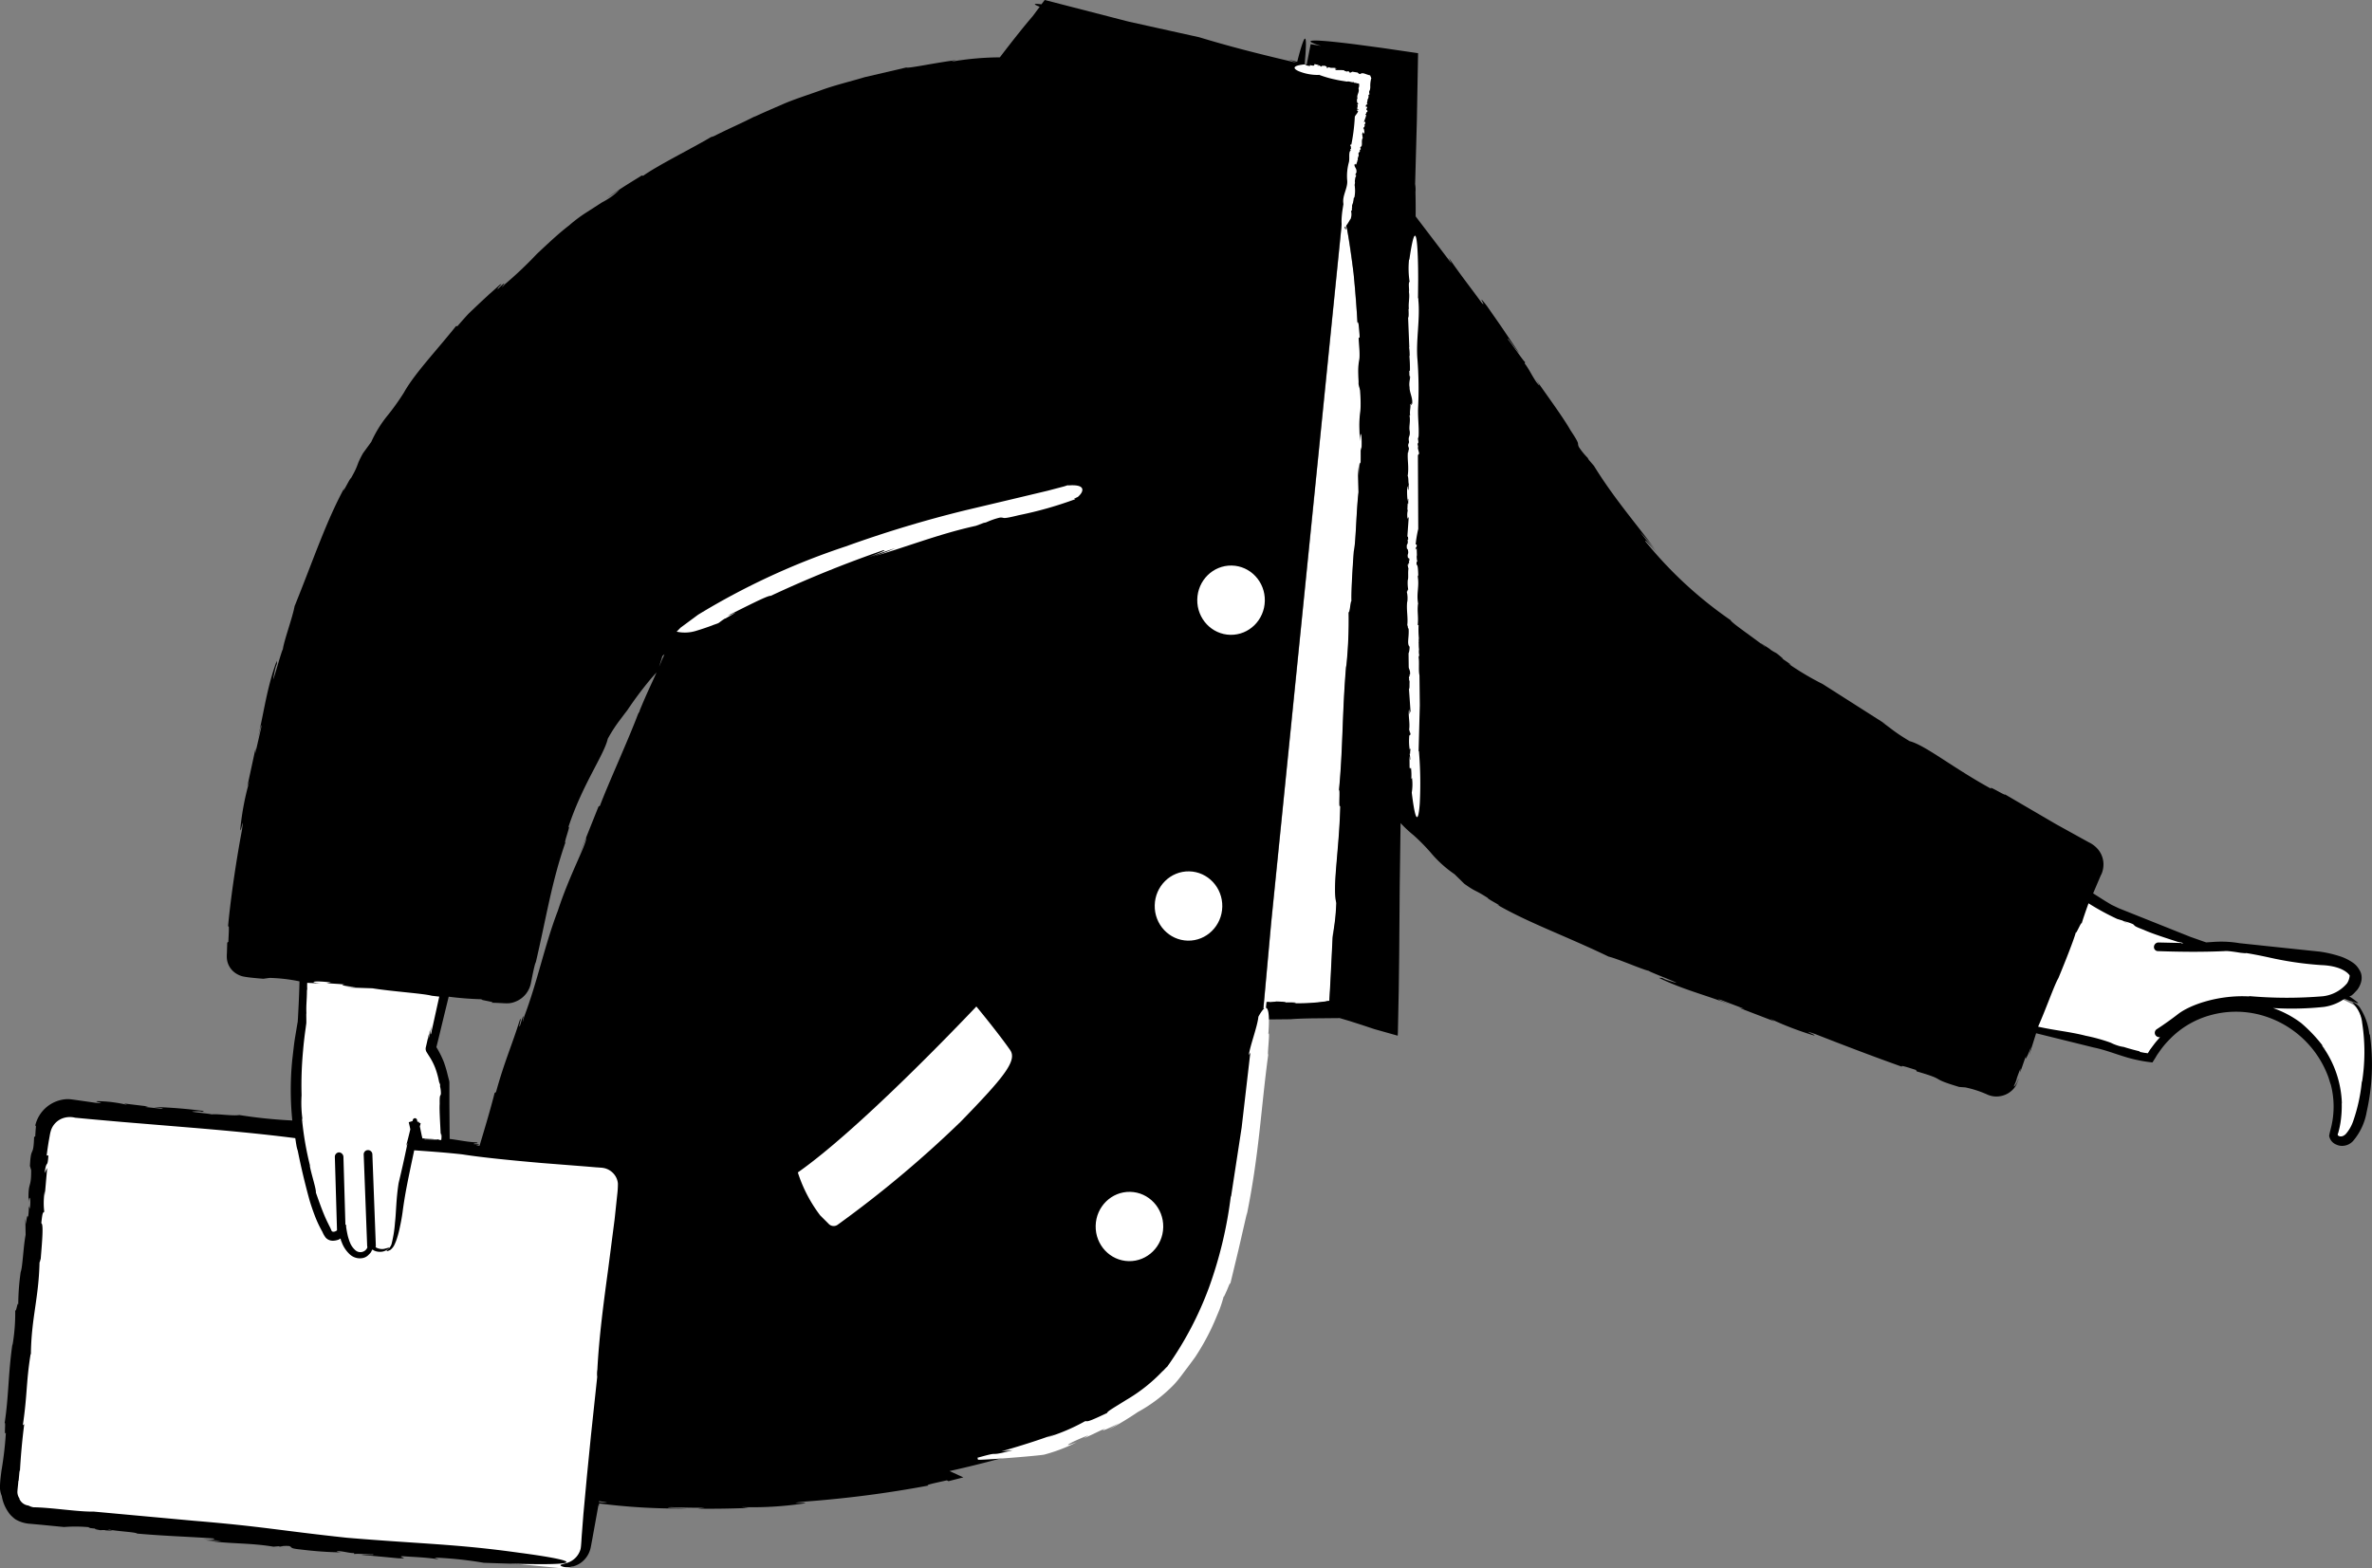 <svg xmlns="http://www.w3.org/2000/svg" width="273.762" height="181.035" viewBox="0 0 273.762 181.035">
  <rect x="0" y="0" width="273.762" height="181.035" fill="#808080" stroke="none"/>
  <g id="_157" data-name="157" transform="translate(-90.924 -92.07)">
    <path id="Path_15212" data-name="Path 15212" d="M362.42,208a12.859,12.859,0,0,0-1.82-.82c1.7-.8,2.28-1.87,2.02-2.58-.9-2.3-7.5-2-13.6-3a13.159,13.159,0,0,0-3.6-.08c-4.14-1.5-7.83-2.73-11.2-4.32-3-1.5-41.3-27.5-45.6-30.1-5.6-4.1-7.1,31.8,7.1,35.9s26.5,6.7,37.5,9.5c1.7.4,3.4,1.3,5.8,1.6a11.635,11.635,0,0,1,21.7,5.7,12.574,12.574,0,0,1-.5,3.3,1,1,0,0,0,.4.5c3.6,1.7,4.8-14,1.8-15.6Z" fill="#fff"/>
    <path id="Path_15213" data-name="Path 15213" d="M336.57,198.7l-.53-.26C336.04,198.46,336.17,198.54,336.57,198.7Zm5.15,11.65.1-.1ZM317.8,185.6c.01.01.02.01.03.02a1.479,1.479,0,0,1,.13.08Z"/>
    <path id="Path_15214" data-name="Path 15214" d="M155.62,273.1l-61.4-6a2.838,2.838,0,0,1-2.5-3.2l4.2-41.3a2.878,2.878,0,0,1,3.1-2.6l61.4,6a2.838,2.838,0,0,1,2.5,3.2l-4.2,41.3a2.832,2.832,0,0,1-3.1,2.6Z" fill="#fff"/>
    <path id="Path_15215" data-name="Path 15215" d="M123.7,270.7l-.57-.1C123.14,270.63,123.28,270.66,123.7,270.7Zm-22.1-4.12Zm24.65-60.38v.1C126.26,206.22,126.26,206.2,126.25,206.2Zm-5.07-1.12h0l-.36.05Zm195.8,12.44h0l-.35-.03Z"/>
    <path id="Path_15216" data-name="Path 15216" d="M135.58,235.9c.6-.4,1.04-4.5,1.04-4.5a74.926,74.926,0,0,1,2.1-10c0-.2.35,1.77.55,2.47l2.88.17c0-2.1-.13-6.54-.13-6.94a15.456,15.456,0,0,0-.7-2.3c-.4-.9-.9-1.6-.9-1.7,0,0,8.34-34.2,11.94-42.8,1.9-4.6-23.04-17.6-24.24-3.2s-2.5,43-2.5,43a41.157,41.157,0,0,0,.1,14.9c1.6,7.6,2.5,8.3,2.9,9.3s1.8-.1,1.8-.1.4,2.4,1.8,2.6c.9.1,1.3-.9,1.4-1.3a1.311,1.311,0,0,0,1.96.4ZM247.9,142.97c-.23-3.93.24-2.3.02-5.82l-.26-1.03.1.34c-.2-3.9.3-1.42-.01-5.33l.12-.12c-.07-1.02-.15-2-.26-1.66l-.45-5.73-.75-5.08c-.53-2.2.08.87-.26-.18l-.3-1-8.2,81.23-.9,9.93h.3l.07-.76.33-.01c-.03.01.03.02.04.03l.8-.07c1.43.07,1.22.1.52.12,1.1,0,2.28-.03,1.34.08a20.533,20.533,0,0,0,2.88-.1q.429-.056.86-.1a2.32,2.32,0,0,1,.38-.07c.1.03.08-.07.1-.14l.01-.2.05-.8.1-1.88.24-4.88v.56c.1-1.2.3-1.63.4-3.97-.46-1.9.34-6.1.46-11.25-.22.64.01-1.98-.15-1.77.46-4.96.36-8.9.83-14.44v.28a50.51,50.51,0,0,0,.28-6.5c.1.77.3-1.92.35-.93-.12-1.13.25-6,.25-6,.22-.92.27-4.54.54-6.8l-.07-2.95.1,1.05c.06-1.56.17-1.85.2-1.2.05-.7.02-1.06.03-2.12l.1.5c.12-1.92-.15-2.75-.18-1.2Z" fill="#fff"/>
    <path id="Path_15217" data-name="Path 15217" d="M364.38,211.48a6.911,6.911,0,0,0-1.1-3.1,1.641,1.641,0,0,0-.7-.57c-.16-.07-.2-.04-.1.04a3.857,3.857,0,0,1,1.07,2.3,21.984,21.984,0,0,1-.02,6.86l-.01-.17a19.573,19.573,0,0,1-.98,4.58,4.525,4.525,0,0,1-.86,1.54c-.34.36-.74.38-.95.15a.24.24,0,0,0,0-.12,1.14,1.14,0,0,0,.07-.18,10.719,10.719,0,0,0,.25-1.15,12.565,12.565,0,0,0,.14-2.27l.02.1a11.976,11.976,0,0,0-2.34-6.78,1.6,1.6,0,0,1,.44.5,17.305,17.305,0,0,0-2.8-3.04,11.828,11.828,0,0,0-3.25-1.73,35.564,35.564,0,0,0,5.87-.13,5.445,5.445,0,0,0,2.38-.94l.52.2.65.2c.37.15.46.14.37.04a9.772,9.772,0,0,0-.98-.72l.2-.07c.03-.02-.02.02.08-.05l.23-.2.4-.43a2.583,2.583,0,0,0,.44-.88,1.723,1.723,0,0,0,.07-.42,1.851,1.851,0,0,0-.07-.61,2.151,2.151,0,0,0-.24-.48,2.4,2.4,0,0,0-.63-.7,5.845,5.845,0,0,0-1.37-.72,13.657,13.657,0,0,0-2.5-.6l-4.57-.48-4.73-.5a12.475,12.475,0,0,0-2.9-.15l-.77.05c-.18.01-.12.02-.16.01l-.3-.1-1.53-.54-8.26-3.3-.84-.4-.78-.47-1.34-.85.98-2.3-.1.27.1-.23a3.106,3.106,0,0,0,.13-.4,2.89,2.89,0,0,0,.08-.83,2.734,2.734,0,0,0-.6-1.56,3.212,3.212,0,0,0-1.08-.84l-.8-.44-3-1.66-5.87-3.43c.12.24-2.03-1.14-1.6-.65-4.4-2.4-7.6-5.03-9.42-5.5-1.95-1.17-2.2-1.54-3.2-2.2l.47.26-7.3-4.65a33.025,33.025,0,0,1-4-2.38c.82.43-.15-.2-1.02-.8.56.37.76.46-.34-.4a5.351,5.351,0,0,1-.68-.4c0-.01-.05-.05-.02-.04-1.47-.98-1.23-.78-.57-.3-.04-.01,0,.05.2.2-1.42-1.16-4.15-2.97-4.2-3.26a46.925,46.925,0,0,1-9.8-9.05c-.23-.45.45.33,1.3,1.26-.68-.78-1.32-1.6-1.97-2.4a21.371,21.371,0,0,1,1.8,2.08c-2.18-2.97-4.8-5.96-7.1-9.7l-.6-.7-.13-.23a7.821,7.821,0,0,1-1.02-1.26c-.24-.58.25-.1-.96-1.92-.85-1.5-2.73-4.04-4-5.88.65,1.02.38.73.06.32-.6-.9-.84-1.5-1.35-2.16l.06-.14c-.18-.07-1.7-2.35-1.96-2.6-.25-.58,1.03,1.34,1.25,1.52-2.45-3.6-1.2-1.82-3.7-5.4-1.42-1.84.12.43-.63-.4-1.2-1.66-2.45-3.23-3.78-5.18l.33.68-4.15-5.45c.01-.94,0-1.88-.02-2.8a3.866,3.866,0,0,0-.04-.93l.2-7.34.14-7.77-4.1-.6-3.2-.43c-2.02-.25-3.7-.43-4.55-.43s-.82.17.65.62l-1.2-.2-.45,2.35-.24-.06c.3-3.24.1-3.4-.26-2.35-.18.5-.4,1.3-.6,2.1l-.98-.27.93.38c-5-1.17-7.95-1.95-11.26-2.95l-8.13-1.8-9.7-2.5-.38.5c-1.02-.13-.94,0-.2.28l-.8,1.08c-.9,1.04-2.15,2.6-3.8,4.76a33.9,33.9,0,0,0-5.6.5,2.947,2.947,0,0,1,1-.23c-2.56.28-5.98,1.05-6.2.9l-4.8,1.12c-1.65.5-3.37.9-4.97,1.48s-3.15,1.06-4.48,1.64-2.5,1.08-3.37,1.5l.23-.14c-2,1.02-2.6,1.22-4.84,2.34a1.426,1.426,0,0,1-.28.08c-2.1,1.25-6.25,3.32-7.85,4.48l-.17-.03c-1.37.85-2.75,1.68-4.05,2.64l1.5-1a8.064,8.064,0,0,1-2.03,1.46l-1.8,1.16a16.547,16.547,0,0,0-2,1.5c-1.3,1-2.5,2.15-3.73,3.3a44.668,44.668,0,0,1-3.67,3.48c-1.1,1.18.9-1.12-.83.57-.17-.06.78-.82.23-.5-.43.4-.84.76-1.23,1.1l-1.14,1.06-1.2,1.14c-.4.43-.84.92-1.32,1.48h-.17c-2.4,3-4.78,5.47-6.04,7.72a27.313,27.313,0,0,1-1.94,2.7,13.8,13.8,0,0,0-1.8,2.95l-.95,1.3c-.86,1.55-.42,1.2-1.4,2.9-.04-.16-1.17,2.18-.75,1.1-2.12,3.9-3.56,8.26-5.75,13.67-.22,1.26-1.24,4.02-1.35,4.97-.16.1-1.63,5.64-.92,2.42.06-.28.2-.76.23-.7l-.01-.4c-1.16,3.13-1.46,5.87-2.22,9.06.24-.94.54-2.2.42-1.34l-.68,2.97.04-.64-.96,4.45.24-.6a30.675,30.675,0,0,0-1.04,5.42c-.08,1.14.5-2.05.17.27-.55,2.92-1.25,7.33-1.6,11.12.17-.34.08.68.04,1.73l-.13.1-.04,1.25a3.866,3.866,0,0,0,0,.6,2.294,2.294,0,0,0,1.16,1.77,2.43,2.43,0,0,0,.51.23,2.37,2.37,0,0,0,.34.08c.07.01.16.03.25.04.38.06.96.12,1.95.2l.7-.1a19.112,19.112,0,0,1,3.47.4c-.03,1.4-.1,2.83-.18,4.3l-.02.3a.279.279,0,0,1-.01.1l-.03.15-.1.6-.2,1.2c-.12.8-.2,1.63-.3,2.45a35.181,35.181,0,0,0,.01,6.96,56.057,56.057,0,0,1-6.12-.63c-.8.13-2.6-.17-3.2-.07-.1-.1-3.64-.37-1.58-.36.18,0,.5.03.46.07l.26-.1a56.2,56.2,0,0,0-5.8-.47c.6.1,1.4.17.86.2l-1.9-.2.4-.06-2.8-.34.37.16a15.483,15.483,0,0,0-3.4-.43c-.72.03,1.3.3-.17.2l-1.53-.22-.85-.12-.45-.06a3.209,3.209,0,0,0-.63-.03,3.947,3.947,0,0,0-3.6,3.1c.1-.13.1.01.07.3-.02.23-.04.56-.06.9l-.13.06c-.08,2.52-.37.88-.48,3.38l-.06-.23.2.68c.02,2.26-.38,1.18-.3,3.7.08-.98.32-.43.14.77l-.1-.32a10.4,10.4,0,0,1-.1,1.34c-.02-.4-.15-.23-.23.76l-.08-.68.03,1.9c-.27,1.42-.34,3.72-.57,4.3a27.528,27.528,0,0,0-.28,3.8c-.05-.63-.27,1.06-.35.56a21.936,21.936,0,0,1-.32,4.12v-.18c-.5,3.48-.42,6-.9,9.13.16-.13-.1,1.52.14,1.13a40.148,40.148,0,0,1-.5,4.32c-.08.6-.15,1.15-.17,1.62a2.748,2.748,0,0,0,.2,1.35,4.513,4.513,0,0,0,.7,1.78,2.763,2.763,0,0,0,.9.9,3.259,3.259,0,0,1-.4-.24,3.781,3.781,0,0,0,2.1.77l1.33.12,2.55.25a16.745,16.745,0,0,1,3.06.04c-.6.05.15.1.84.17-.44-.03-.58,0,.3.16a4.026,4.026,0,0,1,.52-.02c.01.01.04.02.02.03,1.15.08.96.02.43-.04.03-.01-.01-.04-.18-.08,1.18.25,3.33.32,3.45.5,3.46.3,5.95.35,8.83.56.3.12-.37.14-1.2.1l2.04.17a7.441,7.441,0,0,1-1.8-.07c2.4.45,5.03.27,7.86.75l.6-.05.17.03a3.507,3.507,0,0,1,1.07-.05c.4.16-.06.26,1.35.4a43.36,43.36,0,0,0,4.64.33c-.8-.1-.52-.14-.18-.14.7.07,1.1.22,1.65.22l.05.16c-.26-.17,1.86.02,2.13-.02.4.16-1.1-.01-1.3.06l4.24.4c1.52.03-.26-.18.48-.24,1.33.1,2.65.12,4.17.36l-.47-.2a43.9,43.9,0,0,1,5.68.6c18.75.7,4.08-1.16,4.08-1.16-7.3-1.02-11.13-1-19.88-1.73-7.67-.82-9.68-1.3-17.65-1.96l-11.56-1.06c-1.78.04-4.87-.47-6.97-.5a1.793,1.793,0,0,1-.36-.1c-.07-.03-.15-.07-.22-.1a1.3,1.3,0,0,1-1.05-.8l.04.01a1.332,1.332,0,0,1-.25-.93c.03-.4.1-.9.1-1.15l.03.05.12-1.3.03.23c.1-1.88.28-3.8.5-5.5l-.16.12c.53-3.6.37-4.97.9-8.23l.03.05c.04-4.2.93-6.52,1-10.83-.01.54.1-.22.13-.17.16-1.97.35-4.07.07-4.14.15-1.43.2-1.16.34-1.33a8.248,8.248,0,0,1,.06-2.38v.52l.28-3.2-.3.6c.24-1.7.33-.4.44-2.03h-.2q.1-.8.23-1.6l.13-.72a4.353,4.353,0,0,1,.15-.62,2.225,2.225,0,0,1,1.48-1.4,2.467,2.467,0,0,1,1.3-.02l1.8.17,3.62.32,7.28.6c4.38.36,8.67.75,12.7,1.27.05.25.07.5.12.75a4.15,4.15,0,0,0,.17.7q.555,2.775,1.3,5.5s.2.77.64,1.93a13.581,13.581,0,0,0,.9,1.93,3.116,3.116,0,0,0,.38.67,1.1,1.1,0,0,0,.87.36,1.784,1.784,0,0,0,.48-.08l.1-.03.02-.01.05-.02a.941.941,0,0,0,.18-.12.683.683,0,0,1,.06.2l.04.1.12.3a3.553,3.553,0,0,0,.83,1.2,1.713,1.713,0,0,0,1.53.46,1.262,1.262,0,0,0,.7-.4,2.3,2.3,0,0,0,.23-.25c.04-.05.05-.1.07-.12a.674.674,0,0,0,.06-.17.294.294,0,0,0,.1-.03.265.265,0,0,0,.06.05c.03.02.07.04.1.06s.07.03.18.07a1.624,1.624,0,0,0,.52.07,1.385,1.385,0,0,0,1.02-.44c.05-.1-.1-.01-.58.1a1.41,1.41,0,0,1-.92-.16.086.086,0,0,0-.06-.03.484.484,0,0,0,.03-.18l-.4-10.55a.5.5,0,0,0-.52-.48.489.489,0,0,0-.48.52l.4,10.55a.8.8,0,0,0,.03.15.868.868,0,0,1-1.4.33,2.282,2.282,0,0,1-.62-.9,2.089,2.089,0,0,1-.11-.3q-.074-.212-.13-.43a12.2,12.2,0,0,1-.22-1.22l.06.2c-.03-.1-.03-.26-.07-.3a.176.176,0,0,0-.05.04l-.23-7.88a.546.546,0,0,0-.5-.5.51.51,0,0,0-.49.51l.25,8.5q-.078.048-.16.09a.436.436,0,0,1-.13.05.148.148,0,0,1-.06.01.248.248,0,0,1-.3-.15l-.06-.15-.1-.22c-.07-.13-.14-.27-.2-.4-.13-.25-.24-.5-.35-.74-.42-.97-.74-1.9-1.08-2.86.07-.36-.62-2.42-.7-3.14l.03.06a36.171,36.171,0,0,1-.94-5.5,1.435,1.435,0,0,1,.12.5,14.007,14.007,0,0,1-.16-3.16,42.84,42.84,0,0,1,.17-5.12c.07-.86.17-1.67.27-2.4q.041-.259.07-.52c.01-.08.03-.16.04-.32v-.25l-.01-.86.02.14c-.05-1.15.05-1.48.06-2.77.02-.07.03-.16.03-.14q-.015-.365,0-.73c.4.02.9.05,1.54.06-1.57-.14-.7-.35,1.2-.1l-.5.07c1.07.1,1.43.08,2.14.18-.64,0-.35.14,1.22.28l-1.07.04,3,.1c2.28.37,5.92.6,6.84.86l.87.1-.95,4.3c-.12.25-.03-.3.1-1l-.4,1.65a8.752,8.752,0,0,1,.3-1.47c-.15.48-.28.98-.4,1.5-.06.28-.1.44-.2.87a.73.73,0,0,0,.1.57l.25.4a7.454,7.454,0,0,1,.73,1.4,9.7,9.7,0,0,1,.45,1.63q.043.1.08.21a.316.316,0,0,1,.04.16l-.01.14a3.289,3.289,0,0,1,.1.87c-.06.33-.16-.02-.14,1.15-.03.46,0,1.12.03,1.82l.1,1.96c0-.13.01-.2.01-.27s.01-.1.02-.1a1.593,1.593,0,0,1,.05.27,2.99,2.99,0,0,1-.03.5,2.647,2.647,0,0,0-.27-.02l-.07-.1c.03.02.01.04-.05.05-.04,0-.06.01-.15.01h-.3c-.44-.01-.93-.03-1.04-.01-.33-.1.9-.01,1.06-.05l-1.13-.06c-.1-.03-.23.04-.23-.06-.02-.07-.04-.15-.07-.27l-.22-1.07.04-.14.04-.16c.01-.02.02-.07.01-.05h0l-.2-.1c-.08-.28-.08-.17-.07-.04l-.1-.05-.04-.16v-.05c0-.01,0-.01-.03-.07-.01-.02.01,0-.04-.05a.253.253,0,0,0-.26-.06.273.273,0,0,0-.15.15l-.01.02a.09.09,0,0,1-.01.05c-.01.04-.02.07-.03.1-.03.01-.06.02-.1.03l-.33.1h0l.01.05.03.13.07.3c.02.1.05.22.07.34-.15.62-.3,1.25-.5,1.95l.18-.37c-.42,2.04-.7,3.25-1.03,4.62-.3,1.93-.28,3.44-.42,4.58a13.936,13.936,0,0,1-.4,2.48,1.328,1.328,0,0,1-.22.4c-.12.14-.15.14-.2.2-.1.1-.14.15-.14.18-.01.06.15.01.4-.1a1.629,1.629,0,0,0,.52-.66,5.667,5.667,0,0,0,.26-.66,11.506,11.506,0,0,0,.36-1.4c.2-.9.3-1.68.3-1.68.27-2.08.63-3.72.97-5.38l.37-1.74c1.77.13,3.56.25,5.54.47,2.35.37,5.75.7,9.2,1l5.1.4,1.2.1c.2.01.4.03.58.04a2.793,2.793,0,0,1,.4.07,2.07,2.07,0,0,1,1.17.85,1.92,1.92,0,0,1,.32.93,10.864,10.864,0,0,1-.08,1.27l-.3,2.83-.75,5.8c-.53,3.9-1.05,7.83-1.24,11.54a3.183,3.183,0,0,0-.02.86l-.72,6.75-.47,4.73-.4,4.32-.17,2.2c-.06.68-.08,1.5-.16,1.87a2.3,2.3,0,0,1-1.56,1.6c-.54.18-.9.2-.7.35a1.423,1.423,0,0,0,.73.15,2.749,2.749,0,0,0,1.64-.57,2.86,2.86,0,0,0,.85-1.07,3.17,3.17,0,0,0,.24-.79l.15-.8.72-3.98.03.17c.01-.1.03-.2.04-.32a71.741,71.741,0,0,0,10.1.58c-1.25-.06-2.9-.1-1.8-.15q1.954.073,3.91.07l-.8.1c1.94.03,3.9-.01,5.83-.08l-.8-.1a40.5,40.5,0,0,0,7.05-.4c1.44-.24-2.7.08.3-.24a127.283,127.283,0,0,0,14.23-1.85c-.47-.05.8-.3,2.12-.6l.18.1,1.72-.44-1.6-.73c12.07-2.67,22.26-6.74,25.87-11.3,6.24-7.9,8.12-18.64,10.27-40.9h.3l-.01.07,2.93-.03c.7-.06,1.53-.08,2.44-.1l3.23-.03.34.1.78.23,1.44.46,1.44.48,2.7.76c.01-.12.01-.24.02-.37l.1-4.96.05-3.94.06-7.9.1-7.37a14.768,14.768,0,0,0,1.5,1.4,22.613,22.613,0,0,1,2.23,2.3,13.633,13.633,0,0,0,2.5,2.2l1.12,1.1c1.42,1.02,1.1.6,2.73,1.65-.15.07,2.07,1.17,1.05.76,3.7,2.13,7.85,3.58,12.88,6,1.2.3,3.75,1.44,4.64,1.65.1.15,5.22,2.07,2.22,1.1a2.509,2.509,0,0,1-.66-.28l-.4-.02c2.87,1.4,5.42,1.98,8.35,3.13-.86-.36-2.02-.8-1.2-.58l2.73,1.04-.6-.12,4.06,1.56-.52-.32a36.632,36.632,0,0,0,4.92,1.9c1.06.27-1.84-.84.3-.12,2.64,1.04,6.62,2.57,10.04,3.78-.27-.24.65.07,1.6.37l.07.16c3.7,1.07,1.25.7,4.92,1.8l.7.05a12.293,12.293,0,0,1,2.57.84,2.534,2.534,0,0,0,1.47.17,2.564,2.564,0,0,0,1.2-.54,2.41,2.41,0,0,0,.6-.69,3.9,3.9,0,0,0,.33-.83c-.04.1-.07.17-.1.24a1.815,1.815,0,0,1-.12.28,2.466,2.466,0,0,1-.24.35c-.13.13-.13.08-.05-.1a4.053,4.053,0,0,0,.3-.82q.19-.557.42-1.1l-.06.48c.36-.97.44-1.3.7-1.93-.17.6.04.36.58-1.05l-.23,1,.8-2.55,6.67,1.65c1.68.34,3.3,1.1,5.02,1.44a14.791,14.791,0,0,0,1.5.25c.08,0,.17.04.24.02l.13-.2.25-.4a4.158,4.158,0,0,1,.33-.51,10.436,10.436,0,0,1,1.3-1.58,10.322,10.322,0,0,1,4.7-2.76,10.969,10.969,0,0,1,5.66-.05,11.528,11.528,0,0,1,7.95,7.26c.07.22.24.8.26.8a10.123,10.123,0,0,1,.05,4.89l-.1.4a5.761,5.761,0,0,0-.14.64,1.347,1.347,0,0,0,.87,1.02,1.456,1.456,0,0,0,.58.13,1.716,1.716,0,0,0,1.3-.55,6.973,6.973,0,0,0,1.58-3.37,24.867,24.867,0,0,0,.37-8.94Zm-204.33,54c.01-.04.01-.08.02-.12C161.05,265.52,161.49,265.6,160.05,265.48Zm4.7-91.3c-.1.15-.2.35-.18.3-1.08,2.9-3.54,8.27-4.4,10.6l-.17.1-2.28,5.7.88-2.12c-.01.85-1.92,4.24-3.3,8.47-1.5,3.9-2.34,8.14-3.87,12.18-.52,2,.36-1.8-.52,1.16-.18.04.36-1.4-.01-.7-.9,2.9-1.73,4.66-2.73,8.27l-.16.1c-.56,2.2-1.18,4.22-1.74,6.1a.127.127,0,0,1-.06-.01c-1.02.04.9-.14-.6-.18-.03-.16.7-.03.34-.2-1.15-.05-1.97-.26-3.13-.4l-.03-3.98v-2.43a1.138,1.138,0,0,0-.04-.36l-.05-.2-.1-.38a12.576,12.576,0,0,0-.47-1.58,11.375,11.375,0,0,0-.8-1.6l-.04-.07.05-.2.24-.97.53-2.2.6-2.45a38.289,38.289,0,0,0,4,.3c-1,.01,1.7.34.92.4.32,0,.8.02,1.36.05a5.859,5.859,0,0,0,.63.01,2.411,2.411,0,0,0,.74-.17,2.87,2.87,0,0,0,1.26-.91,2.973,2.973,0,0,0,.6-1.36l.18-.9c.12-.57.24-1.08.35-1.44l-.04.28c1.28-5.42,1.85-9.4,3.47-14.07-.23.17.7-2.27.33-1.72,1.6-4.92,4.14-8.38,4.56-10.25a17.319,17.319,0,0,1,1.3-2.03l.94-1.25-.3.47a41.965,41.965,0,0,1,2.86-3.9c.27-.33.55-.64.83-.95-.6,1.37-1.1,2.33-1.96,4.44Zm2.6-5.94.1-.33c-.16.42-.3.78-.45,1.12l.37-1.22c.08-.08.16-.15.24-.22l-.26.65Zm80.72-24.07-.1-.5c-.01,1.06.02,1.4-.03,2.12-.04-.63-.15-.34-.2,1.2l-.1-1.05.07,2.95c-.26,2.27-.3,5.88-.54,6.8,0,0-.37,4.88-.25,6-.06-1-.26,1.7-.35.93a52.139,52.139,0,0,1-.28,6.5v-.28c-.47,5.53-.36,9.48-.83,14.44.16-.22-.08,2.4.15,1.77-.12,5.15-.93,9.35-.46,11.25-.1,2.34-.3,2.76-.4,3.97v-.56l-.24,4.88-.1,1.88c-.02.25-.03.52-.05.8,0,.07-.01.14-.01.2s.02.17-.1.14a2.319,2.319,0,0,0-.38.07l-.86.1a22.349,22.349,0,0,1-2.88.1c.94-.1-.25-.1-1.34-.08.7-.02.9-.06-.52-.12-.1.01-.2.03-.32.04-.15.01-.32.03-.48.04-.01-.01-.07-.01-.04-.03-.13,0-.22.01-.33.01l-.07.76h-.3l.9-9.93,8.2-81.23c.08.3.18.62.3,1,.34,1.05-.27-2.02.26.18.28,1.4.53,3.2.75,5.08.2,1.9.36,3.88.45,5.73.12-.35.2.64.26,1.66l-.12.12c.32,3.9-.2,1.44.01,5.33l-.1-.34.26,1.03c.22,3.53-.25,1.9-.02,5.82.02-1.55.3-.72.17,1.2Zm94.6,56.7a1.331,1.331,0,0,1,.24.1h-.2c-.57-.22-.34-.17-.03-.1Zm7.85,6.23c-3.4-.2-6.8.9-8.3,2.1-1.3,1-2.4,1.7-2.4,1.7a.494.494,0,0,0-.1.7.52.52,0,0,0,.4.2.375.375,0,0,1,.1.01c-.22.24-.44.5-.64.75l-.5.67c-.1.15-.18.3-.27.43-.14-.02-.27-.04-.38-.05l-.52-.1-.06-.08a25.137,25.137,0,0,1-2.9-.87l1.08.38a5.286,5.286,0,0,1-1.5-.5,20.092,20.092,0,0,0-2.88-.8c-1.77-.46-3.66-.63-5.5-1.05.9-2.02,1.9-4.88,2.34-5.6,0,0,1.83-4.4,2.06-5.46-.24.93.76-1.5.6-.75.14-.5.46-1.44.82-2.43a29.529,29.529,0,0,0,3.3,1.8l.6.18.16.08a6.013,6.013,0,0,1,1.04.33c.36.22-.1.15,1.27.67,1,.46,2.92,1.06,4.34,1.52l-2.66-.06a.536.536,0,0,0-.5.5.47.47,0,0,0,.5.5c2.9.1,5.4.1,7.6,0,.1-.01.23-.01.36-.01.3.02.74.07,1.53.2.68.07.72.06.6.02.8.13,1.68.3,2.6.5a39.153,39.153,0,0,0,6.1.9c2.7.1,3.3,1.2,3.3,1.2a1.9,1.9,0,0,1-.3.9,4.28,4.28,0,0,1-2.8,1.5,50.008,50.008,0,0,1-8.52-.02Z"/>
    <g id="Group_1183" data-name="Group 1183">
      <path id="Path_15218" data-name="Path 15218" d="M214.17,148.08l-.43.14-1.9.5-3.48.83-6.03,1.43a135.648,135.648,0,0,0-13.8,4.17,82.6,82.6,0,0,0-17.03,7.88l-2.03,1.5-.45.46a4.367,4.367,0,0,0,2.26-.1q.945-.286,1.87-.63a2.264,2.264,0,0,0,.26-.16c-.1.05-.16.1-.23.14l.57-.2q.086-.042.17-.09a7.825,7.825,0,0,1,.66-.47c.01,0,.07-.02.05,0,1.58-.9,1.3-.78.54-.4.03-.03-.04-.02-.3.08,1.7-.82,4.7-2.4,5-2.3a133.192,133.192,0,0,1,13-5.27c.52-.07-.48.34-1.73.8l3.1-1.04a19.494,19.494,0,0,1-2.7,1c3.74-1.02,7.56-2.6,12.02-3.58l.9-.34.27-.05a8.266,8.266,0,0,1,1.6-.56c.65-.04.02.26,2.2-.28a43.612,43.612,0,0,0,6.43-1.82.875.875,0,0,0,.1-.08c-.37.1-.1-.04.26-.2.34-.3.55-.6.52-.88-.06-.43-.76-.52-1.64-.45ZM183,227.4a16.456,16.456,0,0,0,2.58,4.97l1,1a.79.79,0,0,0,1.03.08,128.275,128.275,0,0,0,14.2-11.9c5-5.14,6.54-7.05,5.7-8.26-1.15-1.65-3.1-4.06-3.9-5.03-2.24,2.36-13.6,14.23-20.58,19.14Z" fill="#fff"/>
      <ellipse id="Ellipse_398" data-name="Ellipse 398" cx="4" cy="3.9" rx="4" ry="3.9" transform="translate(229.027 165.279) rotate(-88.883)" fill="#fff"/>
      <ellipse id="Ellipse_399" data-name="Ellipse 399" cx="4" cy="3.9" rx="4" ry="3.9" transform="translate(224.117 200.583) rotate(-88.883)" fill="#fff"/>
      <ellipse id="Ellipse_400" data-name="Ellipse 400" cx="4" cy="3.9" rx="4" ry="3.9" transform="translate(217.301 237.581) rotate(-88.883)" fill="#fff"/>
    </g>
    <path id="Path_15219" data-name="Path 15219" d="M205.57,152.2l-.9.17A3.353,3.353,0,0,0,205.57,152.2Z"/>
    <g id="Group_1184" data-name="Group 1184">
      <path id="Path_15220" data-name="Path 15220" d="M237.3,211.57c.01-.2.32-3.43-.38-3.13-.3.13-.76,1-.76,1-.1,1.1-.98,3.4-1.1,4.42l.17-.27-1,8.63L233,230.24l-.02-.1a48.36,48.36,0,0,1-2.5,10.5,39.116,39.116,0,0,1-4.87,9.24c.03-.1-.52.55-.5.47a18.89,18.89,0,0,1-4.2,3.33c-1.3.82-2.24,1.34-2.2,1.5-2.6,1.24-2.18.9-2.56.96a22.41,22.41,0,0,1-4.4,1.87l.97-.4c-2.03.75-4.1,1.4-6.2,2l1.3-.13c-3.35.87-.92-.02-4.1.88l.1.18c-.95.22,6.96-.4,7.63-.55a19.311,19.311,0,0,0,3.76-1.44c-1.9.75-.98.1,1.35-.8l-.54.35c1.28-.55,1.68-.8,2.53-1.16-.73.4-.32.37,1.52-.57l-1.18.75c1.14-.63,2.27-1.3,3.35-2.04a17.415,17.415,0,0,0,4.22-3.22c.64-.7,1.07-1.36,1.5-1.9l.9-1.22a27.682,27.682,0,0,0,1.72-3c.4-.8.76-1.7,1.08-2.46a15.927,15.927,0,0,0,.56-1.8c-.17.63.06.1.3-.44.24-.56.45-1.16.37-.65l.98-4.07.98-4.27-.05.37c1.45-7.1,1.64-12.24,2.5-18.63-.15.28.26-3.1-.01-2.28ZM244.15,99.8l.06.05C244.21,99.84,244.19,99.82,244.15,99.8Zm3.13,13.4Zm-.88-11.7h-.03Z" fill="#fff"/>
      <path id="Path_15221" data-name="Path 15221" d="M243.14,100.7a12.381,12.381,0,0,0,1.94.56c.42.1.88.16,1.3.23.22-.08.54.12.8.06l.07.1a.32.32,0,0,1,.26.03v.02a.688.688,0,0,1,.13-.02l-.01.02h.03l-.02.03a.191.191,0,0,1,.1-.03.142.142,0,0,1-.02.06l.1-.05c-.06.08-.04.1-.03.14a.853.853,0,0,1-.08.42v-.01c.16.5-.26.72-.1,1.23-.02-.06-.05.02-.07.01-.01.23-.02.46.14.5-.02.16-.07.12-.14.14.07.01.1.15.07.28l-.02-.06-.02.37.15-.05c-.07.2-.18.03-.17.2l.12.01c-.06.26-.26.4-.38.64a21.966,21.966,0,0,1-.4,3.22l-.1.03c-.13,0,.15.3.03.32l.04.12c-.03.03-.06.1-.08.03-.02.1,0,.1.03.2l-.1.1c-.12.4-.01.8-.1,1.23a5.974,5.974,0,0,0-.2,2.13c.08.84-.56,1.72-.45,2.58-.02.02.01.1.02.1l-.12.76s-.55,3.7.9,1.03l.02.02a1.541,1.541,0,0,0,.07-.98c.18-.02.06-.34.13-.43h.01c-.1-.27.18-.5.1-.77.01.01.06.02.05.08,0-.18,0-.43.1-.43a3.986,3.986,0,0,0,.04-1.32l.03.02c-.1-.17.01-.2-.02-.4.01-.01.02-.02.03-.02-.08-.18.05-.5.02-.64h.07l.03-.34-.03.12c-.18-.07.15-.24.06-.5.05-.23-.3-.52-.2-.74-.07-.13.12.12.08-.06.1.01.05.1.13.05-.02-.17.13-.26.1-.48h.07c-.1-.3.17-.5.06-.7-.02-.3.24-.16.14-.46l.12-.1c.03-.12-.1-.1-.04-.24.06.02.07-.17.12-.08.14-.3-.05-.65.17-1.03-.1-.1-.01-.3-.1-.38.05,0,.06-.4.15-.16.01.02,0,.06-.02.05l.07.04c.17-.2-.02-.43.03-.66-.03.06-.04.16-.08.1l.04-.2.06.05.08-.3-.08.03c.06-.15.2-.2.1-.38-.05-.1-.12.13-.12-.03a5.316,5.316,0,0,0,.26-.77c-.1.01-.08-.06-.08-.13h.08c-.06-.3.18-.08.13-.37l.05.03-.14-.1c-.1-.27.17-.12.01-.42,0,.1-.17.03-.12-.1l.07.04c0-.08-.03-.1-.01-.16.03.05.1.04.1-.07l.08.1-.1-.23c.1-.15.04-.42.15-.48,0,0,.1-.34,0-.44.06.08.1-.1.18-.04-.07-.1-.1-.38,0-.47v.02a1.479,1.479,0,0,0,.06-.55,3.51,3.51,0,0,1,.13-.92c-.1.07,0-.3-.13-.13v-.15c-.5-.08-.86-.4-1.16-.15-.22-.03-.2-.12-.3-.16l.04-.01-.63-.1c-.12.01-.17.16-.37.08.08-.05-.01-.05-.08-.07.05,0,.07-.02-.02-.08-.02.02-.04.02-.07.03-.13-.03-.1,0-.06.02-.01.01,0,.02.01.04-.12-.1-.37-.07-.36-.18-.4-.06-.7-.01-1.02-.04-.02-.06.06-.1.16-.1l-.23-.03c.02-.08.14-.02.2-.02-.24-.2-.6.01-.88-.18l-.08.05-.02-.01c-.01.03-.1.06-.14.06-.03-.08.04-.16-.12-.2-.1-.1-.36-.04-.53-.04.1.03.05.06.01.08-.08-.01-.1-.1-.18-.08l.01-.1c.01.1-.23.05-.26.08-.03-.08.13-.03.17-.08l-.48-.1c-.18.03.01.1-.1.16a1,1,0,0,1-.47-.07l.04.1a.911.911,0,0,1-.63-.17c-2.22.22-.63.82-.63.82a5.789,5.789,0,0,0,2.22.4Zm10.43,76,.03-.17C253.59,176.53,253.58,176.58,253.57,176.7Zm-.01-43.5a.06.06,0,0,0-.01-.04A.058.058,0,0,0,253.56,133.2Zm1.2,36.8a.434.434,0,0,0,.01.05Z" fill="#fff"/>
      <path id="Path_15222" data-name="Path 15222" d="M254.65,178.78l.14-5.3-.04-3.46c-.13-.53,0-1.46-.1-2.08l.07-.24a1.951,1.951,0,0,1-.02-.68v.01c-.05-.32-.02-.68-.05-.84h.02l-.01-.4.03.07a11.536,11.536,0,0,1-.04-1.65l-.1.04c.1-1.1-.08-1.5.03-2.47h.02c-.23-1.24.16-1.96-.06-3.24.03.16.04-.07.07-.06-.02-.6-.04-1.22-.2-1.23,0-.43.05-.35.12-.4-.08,0-.1-.37-.1-.7l.03.15-.03-.96-.14.2c.04-.5.17-.13.14-.62l-.12.01a13.519,13.519,0,0,1,.3-1.8l-.04-8.52.1-.12c.13-.05-.2-.73-.07-.83l-.06-.3c.02-.1.05-.27.08-.12a1.749,1.749,0,0,0-.05-.5l.08-.3c.06-1.12-.1-2.07-.06-3.25a43.829,43.829,0,0,0-.07-5.6c-.2-2.16.32-4.67.1-6.88a.455.455,0,0,0-.04-.26l.02-2.02s.05-9.8-1.02-2.36l-.03-.05a10.071,10.071,0,0,0,.06,2.57c-.17.12-.02.9-.07,1.17l-.01-.02c.13.68-.1,1.4.01,2.04a.263.263,0,0,1-.06-.2c.02.47.06,1.12-.04,1.16l.14,3.44-.03-.05a6.194,6.194,0,0,1,.07,1c-.01.03-.02.06-.03.05a16.383,16.383,0,0,1,.06,1.68l-.07.02.02.9.01-.34c.18.12-.12.68,0,1.33-.02.6.38,1.23.3,1.87.1.3-.14-.27-.07.2-.1.01-.06-.2-.14-.1.05.44-.1.73-.03,1.27l-.07.02c.14.7-.1,1.34.03,1.82.06.73-.22.5-.08,1.26l-.1.3c-.02.33.12.23.07.6-.06-.02-.05.46-.1.25-.1.82.14,1.67-.03,2.75.12.23.05.78.14.95-.05.03-.01,1.1-.13.48-.01-.05-.01-.15.01-.14l-.07-.07a9.077,9.077,0,0,0,.05,1.73c.02-.18.02-.42.07-.26l-.01.57-.06-.12-.04.84.08-.12a2.3,2.3,0,0,0-.06,1.02c.06.2.1-.4.13.04l-.15,2.1c.1-.07.08.12.1.32l-.07.02c.1.75-.16.27-.08,1.02l-.05-.07.16.2c.15.67-.15.36.05,1.1-.01-.3.16-.14.13.22l-.07-.1a1.525,1.525,0,0,1,.03.4c-.04-.12-.1-.06-.1.23l-.1-.2.13.56c-.08.43.02,1.1-.08,1.3a4.327,4.327,0,0,0,.06,1.14c-.07-.2-.1.32-.18.18a3.154,3.154,0,0,1,.06,1.23l-.01-.05c-.1,1.05.12,1.8.01,2.74.1-.04.04.45.15.33.1.97-.23,1.78.12,2.13a2.667,2.667,0,0,1-.1.75l-.02-.1.02,1.7c.03.3.2.36.15.9-.06-.18-.05.05-.05.25-.01-.13-.03-.17-.08.1a.657.657,0,0,1,.04.15c-.01,0-.01.01-.02.01.02.34.04.28.05.12.01.01.02-.01.04-.05-.08.36.01,1-.1,1.04l.18,2.64c-.06.1-.1-.1-.13-.35l.02.6c-.08-.01-.05-.35-.06-.54-.13.73.13,1.5.01,2.35l.06.18v.05c.03,0,.08.2.1.32-.07.12-.16-.01-.16.4a6.3,6.3,0,0,0,.07,1.4c.01-.24.05-.16.08-.06a3.045,3.045,0,0,0-.04.5l-.1.02c.1-.08.1.55.13.63-.07.12-.06-.33-.1-.38l.01,1.27c.07.45.1-.08.17.13a7.328,7.328,0,0,1,.03,1.25l.08-.14a5.824,5.824,0,0,1-.03,1.7c.68,5.58.93,1.18.93,1.18a44.969,44.969,0,0,0-.1-5.96Z" fill="#fff"/>
    </g>
  </g>
</svg>
